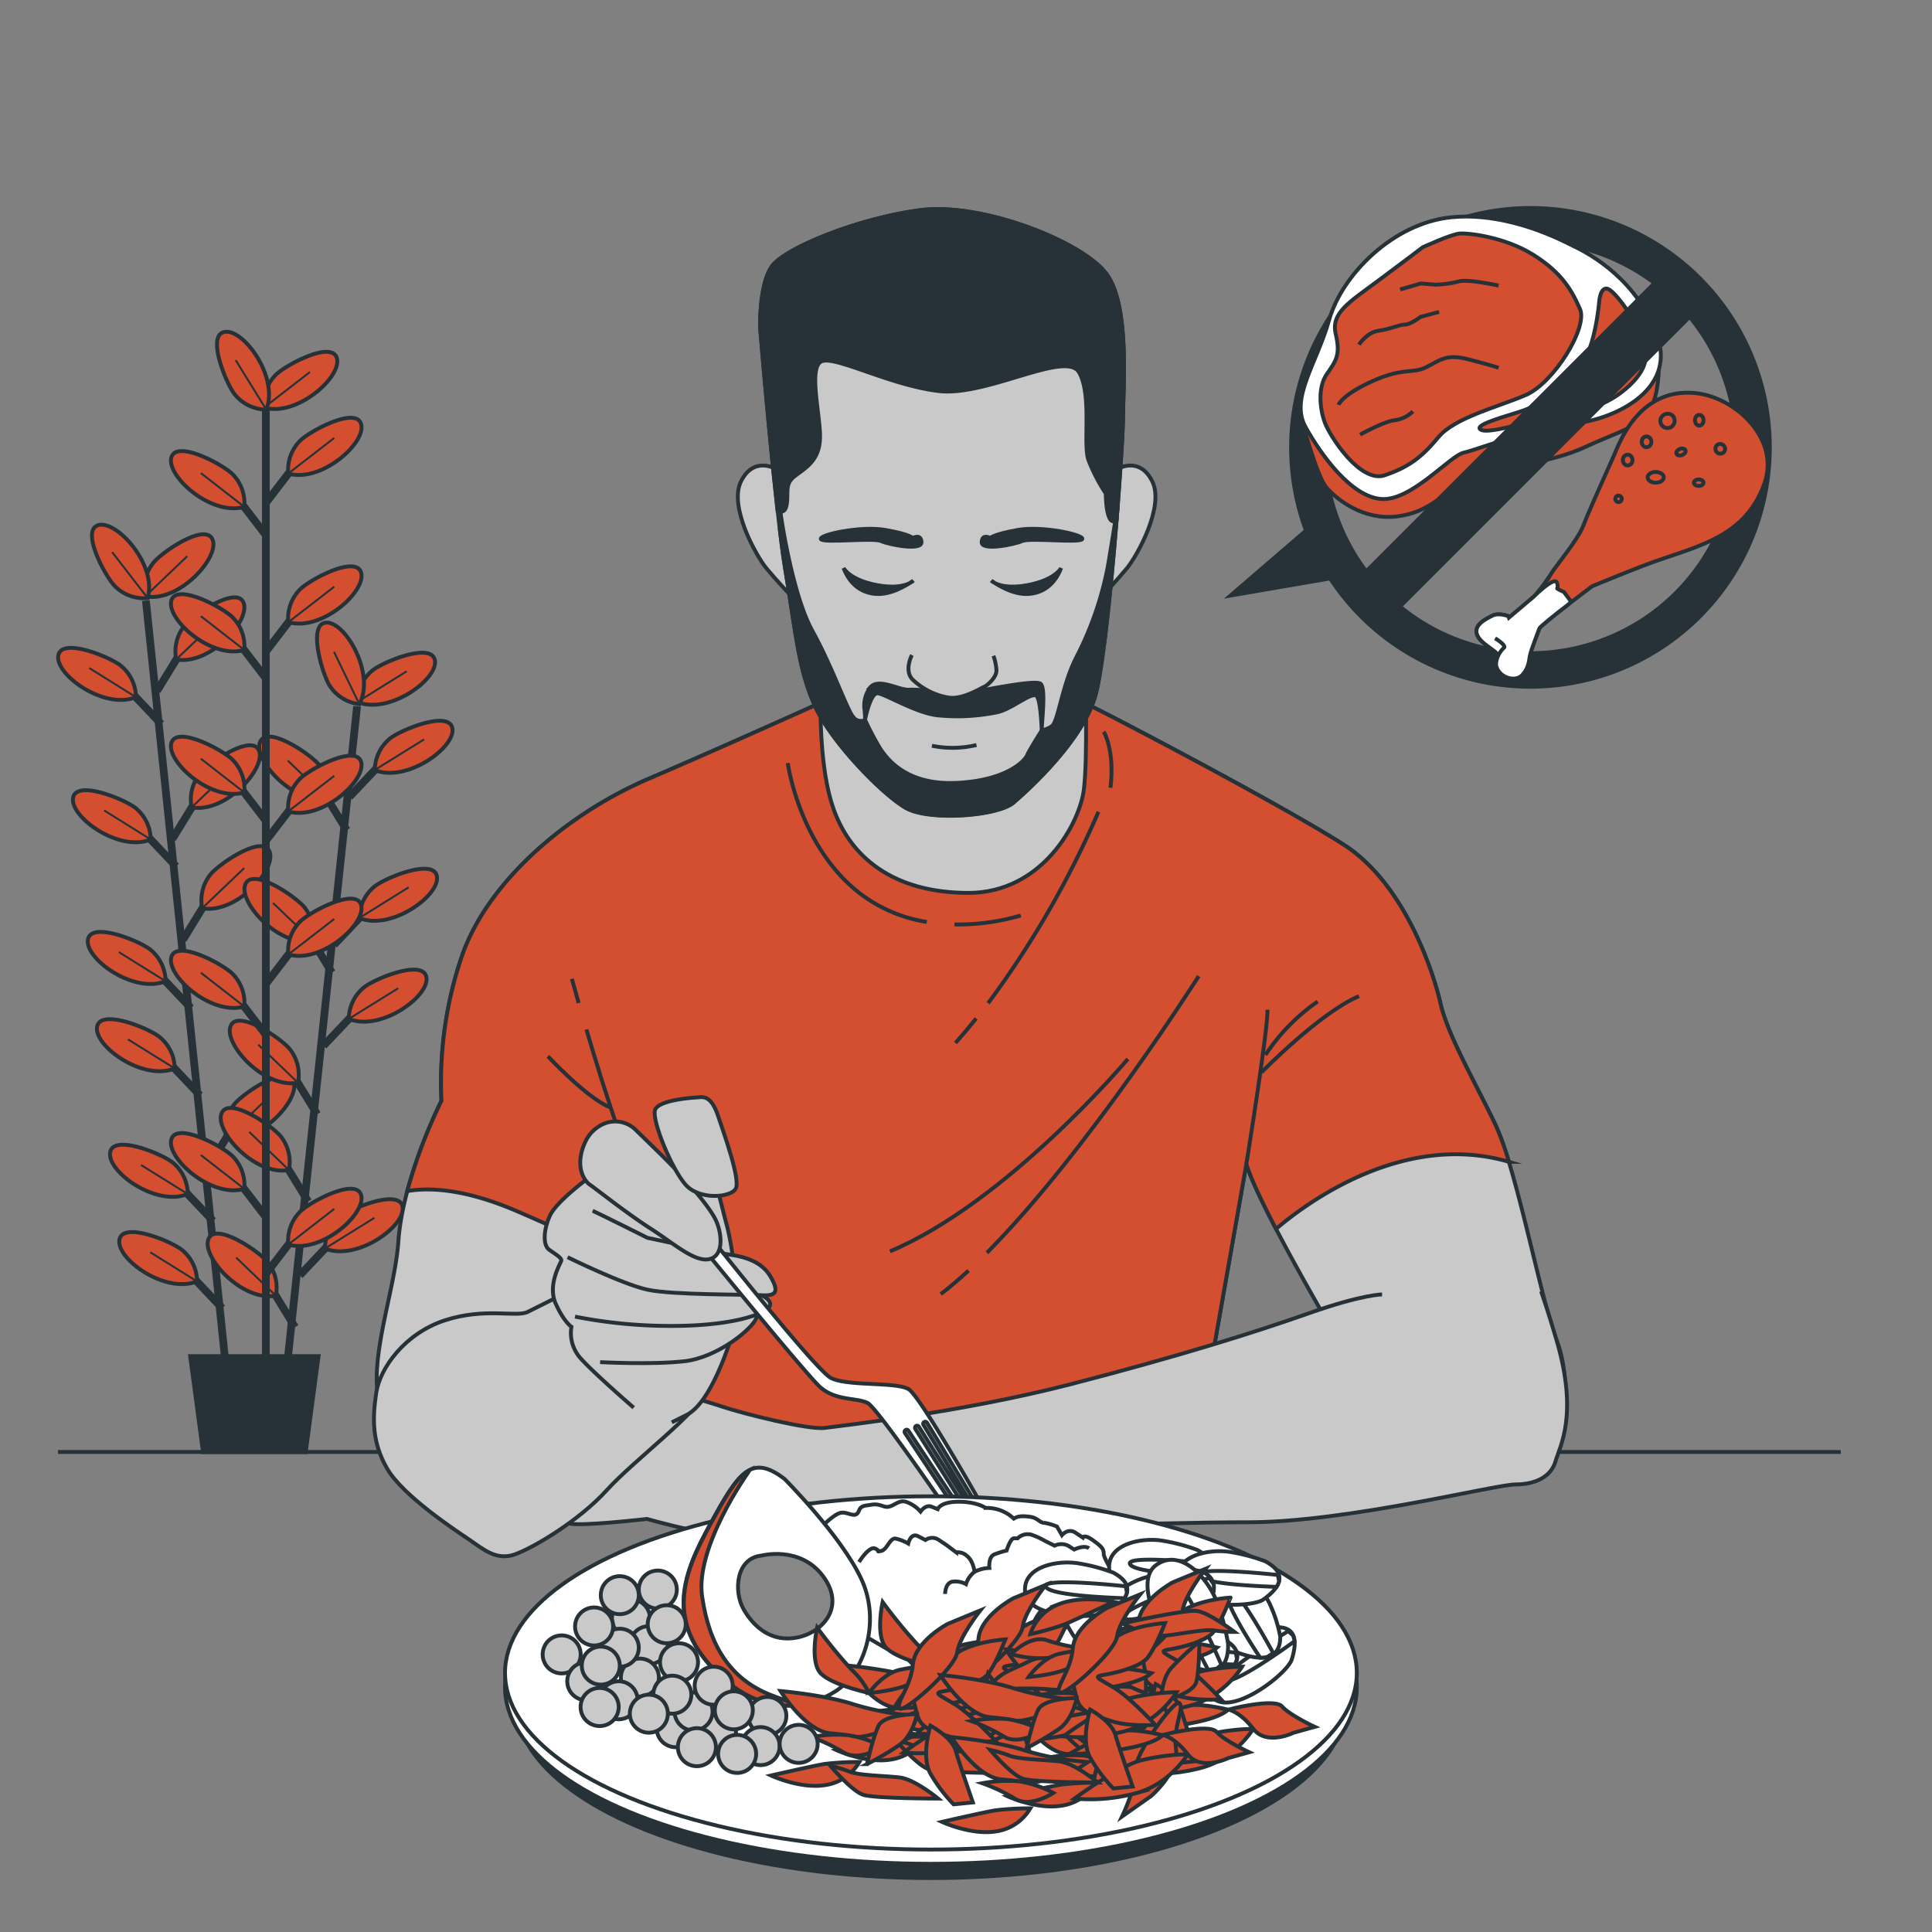 <svg xmlns="http://www.w3.org/2000/svg" viewBox="0 0 500 500"><rect x="0" y="0" width="500" height="500" fill="#808080" stroke="none"/><g id="freepik--Plant--inject-8"><line x1="37.76" y1="155.44" x2="58.48" y2="353.98" style="fill:none;stroke:#263238;stroke-miterlimit:10;stroke-width:2px"></line><line x1="55.14" y1="315.98" x2="45.75" y2="306.06" style="fill:none;stroke:#263238;stroke-miterlimit:10;stroke-width:2px"></line><path d="M48.6,309a10.63,10.63,0,0,0-3.74-8c-2.41-2.15-15.1-7.49-16.3-3C27.25,302.9,40.24,312.45,48.6,309Z" style="fill:#D44E30;stroke:#263238;stroke-miterlimit:10"></path><line x1="48.6" y1="309.03" x2="36.52" y2="301.51" style="fill:none;stroke:#263238;stroke-miterlimit:10;stroke-width:0.5px"></line><line x1="57.5" y1="338.56" x2="48.1" y2="328.64" style="fill:none;stroke:#263238;stroke-miterlimit:10;stroke-width:2px"></line><path d="M51,331.61a10.63,10.63,0,0,0-3.74-8c-2.41-2.15-15.1-7.49-16.3-3C29.61,325.48,42.59,335,51,331.61Z" style="fill:#D44E30;stroke:#263238;stroke-miterlimit:10"></path><line x1="50.96" y1="331.61" x2="38.88" y2="324.08" style="fill:none;stroke:#263238;stroke-miterlimit:10;stroke-width:0.5px"></line><line x1="49.39" y1="260.88" x2="40" y2="250.96" style="fill:none;stroke:#263238;stroke-miterlimit:10;stroke-width:2px"></line><path d="M42.85,253.93a10.62,10.62,0,0,0-3.74-8c-2.41-2.16-15.1-7.49-16.3-3C21.5,247.81,34.49,257.35,42.85,253.93Z" style="fill:#D44E30;stroke:#263238;stroke-miterlimit:10"></path><line x1="42.85" y1="253.93" x2="30.77" y2="246.41" style="fill:none;stroke:#263238;stroke-miterlimit:10;stroke-width:0.5px"></line><line x1="51.75" y1="283.46" x2="42.35" y2="273.54" style="fill:none;stroke:#263238;stroke-miterlimit:10;stroke-width:2px"></line><path d="M45.21,276.51a10.62,10.62,0,0,0-3.74-8c-2.41-2.16-15.1-7.49-16.3-3C23.86,270.38,36.84,279.93,45.21,276.51Z" style="fill:#D44E30;stroke:#263238;stroke-miterlimit:10"></path><line x1="45.21" y1="276.51" x2="33.13" y2="268.99" style="fill:none;stroke:#263238;stroke-miterlimit:10;stroke-width:0.5px"></line><line x1="45.56" y1="224.2" x2="36.17" y2="214.28" style="fill:none;stroke:#263238;stroke-miterlimit:10;stroke-width:2px"></line><path d="M39,217.26a10.65,10.65,0,0,0-3.73-8c-2.42-2.15-15.1-7.49-16.31-3C17.67,211.13,30.66,220.67,39,217.26Z" style="fill:#D44E30;stroke:#263238;stroke-miterlimit:10"></path><line x1="39.02" y1="217.26" x2="26.94" y2="209.73" style="fill:none;stroke:#263238;stroke-miterlimit:10;stroke-width:0.5px"></line><line x1="41.72" y1="187.37" x2="32.32" y2="177.44" style="fill:none;stroke:#263238;stroke-miterlimit:10;stroke-width:2px"></line><path d="M35.18,180.42a10.63,10.63,0,0,0-3.74-8c-2.41-2.15-15.1-7.49-16.3-3C13.83,174.29,26.81,183.83,35.18,180.42Z" style="fill:#D44E30;stroke:#263238;stroke-miterlimit:10"></path><line x1="35.18" y1="180.42" x2="23.1" y2="172.89" style="fill:none;stroke:#263238;stroke-miterlimit:10;stroke-width:0.5px"></line><line x1="53.56" y1="302.62" x2="60.7" y2="290.97" style="fill:none;stroke:#263238;stroke-miterlimit:10;stroke-width:2px"></line><path d="M58.53,294.47a10.62,10.62,0,0,1,2-8.56c1.91-2.61,13.23-10.45,15.33-6.33C78.15,284.07,67.42,296.09,58.53,294.47Z" style="fill:#D44E30;stroke:#263238;stroke-miterlimit:10"></path><line x1="58.53" y1="294.47" x2="69.4" y2="284.08" style="fill:none;stroke:#263238;stroke-miterlimit:10;stroke-width:0.5px"></line><line x1="47.36" y1="243.2" x2="54.5" y2="231.56" style="fill:none;stroke:#263238;stroke-miterlimit:10;stroke-width:2px"></line><path d="M52.32,235.05a10.65,10.65,0,0,1,2-8.56c1.91-2.61,13.23-10.45,15.33-6.33C72,224.65,61.21,236.67,52.32,235.05Z" style="fill:#D44E30;stroke:#263238;stroke-miterlimit:10"></path><line x1="52.32" y1="235.05" x2="63.2" y2="224.66" style="fill:none;stroke:#263238;stroke-miterlimit:10;stroke-width:0.5px"></line><line x1="44.64" y1="217.09" x2="51.78" y2="205.45" style="fill:none;stroke:#263238;stroke-miterlimit:10;stroke-width:2px"></line><path d="M49.6,208.94a10.62,10.62,0,0,1,2-8.56c1.92-2.61,13.23-10.45,15.33-6.33C69.23,198.54,58.49,210.56,49.6,208.94Z" style="fill:#D44E30;stroke:#263238;stroke-miterlimit:10"></path><line x1="49.6" y1="208.94" x2="60.48" y2="198.55" style="fill:none;stroke:#263238;stroke-miterlimit:10;stroke-width:0.5px"></line><line x1="40.64" y1="178.81" x2="47.78" y2="167.16" style="fill:none;stroke:#263238;stroke-miterlimit:10;stroke-width:2px"></line><path d="M45.6,170.66a10.67,10.67,0,0,1,2-8.57c1.91-2.6,13.23-10.44,15.33-6.32C65.23,160.26,54.49,172.28,45.6,170.66Z" style="fill:#D44E30;stroke:#263238;stroke-miterlimit:10"></path><line x1="45.6" y1="170.66" x2="56.48" y2="160.27" style="fill:none;stroke:#263238;stroke-miterlimit:10;stroke-width:0.5px"></line><path d="M37.59,154.34a10.64,10.64,0,0,1,2-8.57c1.91-2.61,13.23-10.45,15.33-6.32C57.21,143.93,46.48,156,37.59,154.34Z" style="fill:#D44E30;stroke:#263238;stroke-miterlimit:10"></path><line x1="37.59" y1="154.34" x2="48.46" y2="143.94" style="fill:none;stroke:#263238;stroke-miterlimit:10;stroke-width:0.5px"></line><path d="M38.22,154.79a10.66,10.66,0,0,1-8.31-2.91c-2.39-2.17-9-14.25-4.68-15.9C29.93,134.18,40.76,146.11,38.22,154.79Z" style="fill:#D44E30;stroke:#263238;stroke-miterlimit:10"></path><line x1="38.22" y1="154.79" x2="29.02" y2="142.88" style="fill:none;stroke:#263238;stroke-miterlimit:10;stroke-width:0.5px"></line><line x1="92.41" y1="182.78" x2="72.18" y2="373.32" style="fill:none;stroke:#263238;stroke-miterlimit:10;stroke-width:2px"></line><line x1="76.36" y1="343.46" x2="69.21" y2="331.82" style="fill:none;stroke:#263238;stroke-miterlimit:10;stroke-width:2px"></line><path d="M71.39,335.32a10.64,10.64,0,0,0-2-8.57c-1.92-2.6-13.24-10.44-15.34-6.32C51.76,324.92,62.5,336.94,71.39,335.32Z" style="fill:#D44E30;stroke:#263238;stroke-miterlimit:10"></path><line x1="71.39" y1="335.32" x2="61.12" y2="325.46" style="fill:none;stroke:#263238;stroke-miterlimit:10;stroke-width:0.5px"></line><line x1="82.08" y1="288.36" x2="74.93" y2="276.72" style="fill:none;stroke:#263238;stroke-miterlimit:10;stroke-width:2px"></line><path d="M77.11,280.21a10.6,10.6,0,0,0-2-8.56c-1.91-2.61-13.23-10.44-15.33-6.32C57.48,269.82,68.22,281.84,77.11,280.21Z" style="fill:#D44E30;stroke:#263238;stroke-miterlimit:10"></path><line x1="77.11" y1="280.21" x2="66.84" y2="270.36" style="fill:none;stroke:#263238;stroke-miterlimit:10;stroke-width:0.5px"></line><line x1="79.74" y1="310.94" x2="72.59" y2="299.3" style="fill:none;stroke:#263238;stroke-miterlimit:10;stroke-width:2px"></line><path d="M74.77,302.8a10.67,10.67,0,0,0-2-8.57c-1.92-2.6-13.23-10.44-15.33-6.32C55.14,292.4,65.88,304.42,74.77,302.8Z" style="fill:#D44E30;stroke:#263238;stroke-miterlimit:10"></path><line x1="74.77" y1="302.8" x2="64.5" y2="292.94" style="fill:none;stroke:#263238;stroke-miterlimit:10;stroke-width:0.5px"></line><line x1="85.89" y1="251.68" x2="78.74" y2="240.04" style="fill:none;stroke:#263238;stroke-miterlimit:10;stroke-width:2px"></line><path d="M80.92,243.53a10.65,10.65,0,0,0-2-8.56c-1.92-2.61-13.23-10.44-15.33-6.32C61.28,233.14,72,245.15,80.92,243.53Z" style="fill:#D44E30;stroke:#263238;stroke-miterlimit:10"></path><line x1="80.92" y1="243.53" x2="70.65" y2="233.68" style="fill:none;stroke:#263238;stroke-miterlimit:10;stroke-width:0.5px"></line><line x1="89.71" y1="214.84" x2="82.56" y2="203.2" style="fill:none;stroke:#263238;stroke-miterlimit:10;stroke-width:2px"></line><path d="M84.74,206.69a10.6,10.6,0,0,0-2-8.56c-1.91-2.61-13.23-10.44-15.33-6.32C65.11,196.3,75.85,208.31,84.74,206.69Z" style="fill:#D44E30;stroke:#263238;stroke-miterlimit:10"></path><line x1="84.74" y1="206.69" x2="74.47" y2="196.84" style="fill:none;stroke:#263238;stroke-miterlimit:10;stroke-width:0.5px"></line><line x1="77.57" y1="330.06" x2="86.95" y2="320.14" style="fill:none;stroke:#263238;stroke-miterlimit:10;stroke-width:2px"></line><path d="M84.1,323.11a10.63,10.63,0,0,1,3.74-8c2.41-2.15,15.09-7.5,16.3-3C105.45,317,92.47,326.52,84.1,323.11Z" style="fill:#D44E30;stroke:#263238;stroke-miterlimit:10"></path><line x1="84.1" y1="323.11" x2="96.89" y2="315.18" style="fill:none;stroke:#263238;stroke-miterlimit:10;stroke-width:0.5px"></line><line x1="83.73" y1="270.64" x2="93.12" y2="260.72" style="fill:none;stroke:#263238;stroke-miterlimit:10;stroke-width:2px"></line><path d="M90.27,263.69a10.65,10.65,0,0,1,3.73-8c2.41-2.16,15.1-7.5,16.3-3C111.62,257.55,98.63,267.1,90.27,263.69Z" style="fill:#D44E30;stroke:#263238;stroke-miterlimit:10"></path><line x1="90.27" y1="263.69" x2="103.05" y2="255.76" style="fill:none;stroke:#263238;stroke-miterlimit:10;stroke-width:0.5px"></line><line x1="86.44" y1="244.53" x2="95.83" y2="234.6" style="fill:none;stroke:#263238;stroke-miterlimit:10;stroke-width:2px"></line><path d="M93,237.58a10.65,10.65,0,0,1,3.73-8c2.41-2.16,15.1-7.5,16.3-3C114.33,231.43,101.34,241,93,237.58Z" style="fill:#D44E30;stroke:#263238;stroke-miterlimit:10"></path><line x1="92.98" y1="237.58" x2="105.76" y2="229.64" style="fill:none;stroke:#263238;stroke-miterlimit:10;stroke-width:0.5px"></line><line x1="90.42" y1="206.25" x2="99.8" y2="196.32" style="fill:none;stroke:#263238;stroke-miterlimit:10;stroke-width:2px"></line><path d="M97,199.29a10.66,10.66,0,0,1,3.73-8c2.41-2.15,15.1-7.5,16.31-3C118.3,193.15,105.32,202.7,97,199.29Z" style="fill:#D44E30;stroke:#263238;stroke-miterlimit:10"></path><line x1="96.95" y1="199.29" x2="109.74" y2="191.36" style="fill:none;stroke:#263238;stroke-miterlimit:10;stroke-width:0.5px"></line><path d="M92.47,181.67a10.6,10.6,0,0,1,3.73-8c2.41-2.16,15.09-7.5,16.3-3C113.81,175.52,100.83,185.08,92.47,181.67Z" style="fill:#D44E30;stroke:#263238;stroke-miterlimit:10"></path><line x1="92.47" y1="181.67" x2="105.25" y2="173.73" style="fill:none;stroke:#263238;stroke-miterlimit:10;stroke-width:0.5px"></line><path d="M93,182.23a10.63,10.63,0,0,1-7.53-4.54c-1.89-2.63-5.88-15.8-1.31-16.53C89.12,160.36,97.26,174.27,93,182.23Z" style="fill:#D44E30;stroke:#263238;stroke-miterlimit:10"></path><line x1="92.99" y1="182.23" x2="86.44" y2="168.69" style="fill:none;stroke:#263238;stroke-miterlimit:10;stroke-width:0.5px"></line><line x1="68.8" y1="101.93" x2="68.8" y2="353.01" style="fill:none;stroke:#263238;stroke-miterlimit:10;stroke-width:2px"></line><line x1="69" y1="315.26" x2="60.69" y2="304.42" style="fill:none;stroke:#263238;stroke-miterlimit:10;stroke-width:2px"></line><path d="M63.22,307.67a10.64,10.64,0,0,0-2.89-8.31c-2.18-2.4-14.25-9-15.91-4.7C42.62,299.36,54.54,310.2,63.22,307.67Z" style="fill:#D44E30;stroke:#263238;stroke-miterlimit:10"></path><line x1="63.22" y1="307.67" x2="51.98" y2="298.93" style="fill:none;stroke:#263238;stroke-miterlimit:10;stroke-width:0.5px"></line><line x1="69" y1="268.07" x2="60.69" y2="257.23" style="fill:none;stroke:#263238;stroke-miterlimit:10;stroke-width:2px"></line><path d="M63.22,260.48a10.65,10.65,0,0,0-2.89-8.31c-2.18-2.39-14.25-9-15.91-4.7C42.62,252.17,54.54,263,63.22,260.48Z" style="fill:#D44E30;stroke:#263238;stroke-miterlimit:10"></path><line x1="63.22" y1="260.48" x2="51.98" y2="251.74" style="fill:none;stroke:#263238;stroke-miterlimit:10;stroke-width:0.5px"></line><line x1="69" y1="212.68" x2="60.69" y2="201.83" style="fill:none;stroke:#263238;stroke-miterlimit:10;stroke-width:2px"></line><path d="M63.22,205.09a10.67,10.67,0,0,0-2.89-8.32c-2.18-2.39-14.25-9-15.91-4.69C42.62,196.77,54.54,207.62,63.22,205.09Z" style="fill:#D44E30;stroke:#263238;stroke-miterlimit:10"></path><line x1="63.22" y1="205.09" x2="51.98" y2="196.35" style="fill:none;stroke:#263238;stroke-miterlimit:10;stroke-width:0.5px"></line><line x1="69" y1="175.8" x2="60.69" y2="164.96" style="fill:none;stroke:#263238;stroke-miterlimit:10;stroke-width:2px"></line><path d="M63.22,168.21a10.64,10.64,0,0,0-2.89-8.31c-2.18-2.4-14.25-9-15.91-4.7C42.62,159.9,54.54,170.74,63.22,168.21Z" style="fill:#D44E30;stroke:#263238;stroke-miterlimit:10"></path><line x1="63.22" y1="168.21" x2="51.98" y2="159.47" style="fill:none;stroke:#263238;stroke-miterlimit:10;stroke-width:0.5px"></line><line x1="69" y1="138.76" x2="60.69" y2="127.92" style="fill:none;stroke:#263238;stroke-miterlimit:10;stroke-width:2px"></line><path d="M63.22,131.17a10.64,10.64,0,0,0-2.89-8.31c-2.18-2.39-14.25-9-15.91-4.7C42.62,122.86,54.54,133.7,63.22,131.17Z" style="fill:#D44E30;stroke:#263238;stroke-miterlimit:10"></path><line x1="63.22" y1="131.17" x2="51.98" y2="122.43" style="fill:none;stroke:#263238;stroke-miterlimit:10;stroke-width:0.5px"></line><line x1="68.82" y1="329.67" x2="77.13" y2="318.82" style="fill:none;stroke:#263238;stroke-miterlimit:10;stroke-width:2px"></line><path d="M74.6,322.08a10.67,10.67,0,0,1,2.89-8.32c2.17-2.39,14.24-9,15.9-4.69C95.2,313.76,83.27,324.61,74.6,322.08Z" style="fill:#D44E30;stroke:#263238;stroke-miterlimit:10"></path><line x1="74.6" y1="322.08" x2="86.5" y2="312.86" style="fill:none;stroke:#263238;stroke-miterlimit:10;stroke-width:0.5px"></line><line x1="68.82" y1="254.62" x2="77.13" y2="243.78" style="fill:none;stroke:#263238;stroke-miterlimit:10;stroke-width:2px"></line><path d="M74.6,247a10.65,10.65,0,0,1,2.89-8.31c2.17-2.39,14.24-9,15.9-4.7C95.2,238.72,83.27,249.56,74.6,247Z" style="fill:#D44E30;stroke:#263238;stroke-miterlimit:10"></path><line x1="74.6" y1="247.03" x2="86.5" y2="237.82" style="fill:none;stroke:#263238;stroke-miterlimit:10;stroke-width:0.5px"></line><line x1="68.82" y1="217.58" x2="77.13" y2="206.74" style="fill:none;stroke:#263238;stroke-miterlimit:10;stroke-width:2px"></line><path d="M74.6,210a10.65,10.65,0,0,1,2.89-8.31c2.17-2.39,14.24-9,15.9-4.7C95.2,201.68,83.27,212.52,74.6,210Z" style="fill:#D44E30;stroke:#263238;stroke-miterlimit:10"></path><line x1="74.6" y1="209.99" x2="86.5" y2="200.78" style="fill:none;stroke:#263238;stroke-miterlimit:10;stroke-width:0.5px"></line><line x1="68.82" y1="168.63" x2="77.13" y2="157.79" style="fill:none;stroke:#263238;stroke-miterlimit:10;stroke-width:2px"></line><path d="M74.6,161a10.64,10.64,0,0,1,2.89-8.31c2.17-2.4,14.24-9,15.9-4.7C95.2,152.73,83.27,163.57,74.6,161Z" style="fill:#D44E30;stroke:#263238;stroke-miterlimit:10"></path><line x1="74.6" y1="161.04" x2="86.5" y2="151.83" style="fill:none;stroke:#263238;stroke-miterlimit:10;stroke-width:0.5px"></line><line x1="68.82" y1="130.14" x2="77.13" y2="119.3" style="fill:none;stroke:#263238;stroke-miterlimit:10;stroke-width:2px"></line><path d="M74.6,122.55a10.64,10.64,0,0,1,2.89-8.31c2.17-2.39,14.24-9,15.9-4.7C95.2,114.24,83.27,125.08,74.6,122.55Z" style="fill:#D44E30;stroke:#263238;stroke-miterlimit:10"></path><line x1="74.6" y1="122.55" x2="86.5" y2="113.34" style="fill:none;stroke:#263238;stroke-miterlimit:10;stroke-width:0.5px"></line><path d="M68.32,105.48a10.6,10.6,0,0,1,2.89-8.31c2.17-2.39,14.24-9,15.9-4.7C88.92,97.17,77,108,68.32,105.48Z" style="fill:#D44E30;stroke:#263238;stroke-miterlimit:10"></path><line x1="68.32" y1="105.48" x2="80.22" y2="96.27" style="fill:none;stroke:#263238;stroke-miterlimit:10;stroke-width:0.5px"></line><path d="M68.9,106a10.62,10.62,0,0,1-8-3.75c-2.15-2.41-7.47-15.1-3-16.3C62.79,84.63,72.32,97.63,68.9,106Z" style="fill:#D44E30;stroke:#263238;stroke-miterlimit:10"></path><line x1="68.9" y1="105.99" x2="60.99" y2="93.19" style="fill:none;stroke:#263238;stroke-miterlimit:10;stroke-width:0.5px"></line><polygon points="79.13 375.8 52.54 375.8 49.21 350.97 82.45 350.97 79.13 375.8" style="fill:#263238;stroke:#263238;stroke-miterlimit:10"></polygon></g><g id="freepik--Table--inject-8"><line x1="15.01" y1="375.77" x2="476.4" y2="375.77" style="fill:none;stroke:#263238;stroke-miterlimit:10"></line></g><g id="freepik--speech-bubble--inject-8"><path d="M396.09,53.33a62.46,62.46,0,0,0-58.69,83.83l-20.65,17.77L344,150.25a62.45,62.45,0,1,0,52.06-96.92Zm0,115.21a52.76,52.76,0,1,1,52.76-52.76A52.82,52.82,0,0,1,396.09,168.54Z" style="fill:#263238"></path><path d="M336.46,107.15s4.18,16,6.85,19.06,9.51,8.51,18.24,7.44,11.36-6.05,19.36-9.53,20.35-4.25,29.19-8.37S423.86,110.82,427,106s2.23-16.59,2.23-16.59Z" style="fill:#D44E30;stroke:#263238;stroke-miterlimit:10"></path><path d="M407,63.58c-1.8-.84-16.26-8.85-31.39-7.35s-28.35,15-31.6,26.48-10.26,20.43-6.13,27.82,11.83,18,19.59,18.61,17.77-11.23,21.36-12,18.94-6.85,28.49-7.59S434,101.34,428.9,87,412.12,66,407,63.58Z" style="fill:#fff;stroke:#263238;stroke-miterlimit:10"></path><path d="M368.18,64s-4.2,3.22-11.65,8.75S344.41,81,345.68,86.42s.14,6.87-2.29,10.38-1.81,9-.54,12.52S352,125.15,358.36,123s9.68-4.77,13.89-9.85,15.36-7.79,22.61-10.91S411,84.76,408.91,80s-4.58-9.31-12-14S380,60.26,377.76,60.44,368.18,64,368.18,64Z" style="fill:#D44E30;stroke:#263238;stroke-miterlimit:10"></path><path d="M413.84,78.28s-1,13-5.86,18.16,1.25,8.17,4.22,8.56,14.8-7.06,13.63-13.66-5.95-13.49-8.81-16S413.84,78.28,413.84,78.28Z" style="fill:#D44E30;stroke:#263238;stroke-miterlimit:10"></path><path d="M401.27,101.59a17.41,17.41,0,0,1-7.17,4.69c-4.56,1.55-13.39,3.82-10.7,5s18-3.79,20.63-5.07S402.85,101.51,401.27,101.59Z" style="fill:#D44E30;stroke:#263238;stroke-miterlimit:10"></path><path d="M346.41,104.77s.88-2.6,8.86-6.17,10.28-1.82,13.76-3.53,5.09-3.59,10.86-2.11,7.95,2.22,7.95,2.22" style="fill:none;stroke:#263238;stroke-miterlimit:10"></path><path d="M351.71,89.18s2-3.17,5.08-3.59S362.15,84,363.6,84s4.06-2,4.06-2l4.78-1.28" style="fill:none;stroke:#263238;stroke-miterlimit:10"></path><path d="M387.82,73.91s-8.09-1.78-10.27-1.07a28.4,28.4,0,0,1-6.08.83l-3.76-.31-5.36,1.56" style="fill:none;stroke:#263238;stroke-miterlimit:10"></path><path d="M352,112.47s6.53-3.58,9-3.71a8.48,8.48,0,0,0,4.65-2.28" style="fill:none;stroke:#263238;stroke-miterlimit:10"></path><path d="M456.25,114.47c-2.88-6.83-10.38-12-17.49-12.74-14.23-1.42-19.45,12.34-20.87,15.66s-6.64,14.71-8.07,18.51-7.12,10.44-8.54,12.81A54,54,0,0,1,397,154.4l-6.17,5.22s-2.77-1.2-4.59-.29-4.87,2.43-4,4.87,5.17,4.25,5.17,5.17-.91,2.73.61,4.56,4.57,2.41,6.09.59,1.52-3.33,1.82-4.85,2.13-6.08,2.44-7,13.68-10.95,13.68-10.95,11-4.56,16.13-6.38c11.91-4.21,23.56-6.66,28.39-20.08A14.52,14.52,0,0,0,456.25,114.47Z" style="fill:#D44E30;stroke:#263238;stroke-miterlimit:10"></path><path d="M386.25,159.33c-1.83.91-4.87,2.43-4,4.87s5.17,4.25,5.17,5.17-.91,2.73.61,4.56,4.57,2.41,6.09.59,1.52-3.33,1.82-4.85,2.13-6.08,2.44-7c.16-.48,4-3.56,7.62-6.33l.59-.66-1.83-2.44-1.21-.6c-1.22-.61,0,0-.61-1.83s-6,3.59-6,3.59l-6.17,5.22S388.07,158.42,386.25,159.33Z" style="fill:#fff;stroke:#263238;stroke-miterlimit:10"></path><path d="M386.93,165.19s2.73,1.64,2.37,2.37a6.92,6.92,0,0,0-2.19,4.38" style="fill:none;stroke:#263238;stroke-miterlimit:10"></path><path d="M433.36,108.62a1.84,1.84,0,1,1-1.81-1.53A1.69,1.69,0,0,1,433.36,108.62Z" style="fill:none;stroke:#263238;stroke-miterlimit:10"></path><ellipse cx="439.77" cy="108.76" rx="1.11" ry="1.39" style="fill:none;stroke:#263238;stroke-miterlimit:10"></ellipse><path d="M435.34,117.76c-.64.25-1.3.11-1.47-.32s.22-1,.86-1.24,1.3-.11,1.47.32S436,117.5,435.34,117.76Z" style="fill:none;stroke:#263238;stroke-miterlimit:10"></path><ellipse cx="421.24" cy="119.07" rx="1.25" ry="1.39" style="fill:none;stroke:#263238;stroke-miterlimit:10"></ellipse><ellipse cx="428.49" cy="123.53" rx="2.09" ry="1.39" style="fill:none;stroke:#263238;stroke-miterlimit:10"></ellipse><path d="M446.46,116.29a1.26,1.26,0,1,1-1.25-1.4A1.33,1.33,0,0,1,446.46,116.29Z" style="fill:none;stroke:#263238;stroke-miterlimit:10"></path><ellipse cx="426.12" cy="114.34" rx="1.25" ry="1.39" style="fill:none;stroke:#263238;stroke-miterlimit:10"></ellipse><ellipse cx="439.63" cy="124.92" rx="1.25" ry="0.84" style="fill:none;stroke:#263238;stroke-miterlimit:10"></ellipse><path d="M419.71,129.1a.84.84,0,1,1-.83-.83A.83.83,0,0,1,419.71,129.1Z" style="fill:none;stroke:#263238;stroke-miterlimit:10"></path><rect x="338.17" y="107.5" width="115.85" height="13.61" transform="translate(35.17 313.54) rotate(-45)" style="fill:#263238"></rect></g><g id="freepik--Character--inject-8"><path d="M402.9,347c-4.09-10.41-10.41-44.63-16-56.17s-12.28-23.06-14.14-31.24-9.3-30.87-24.92-40.92-61-33.85-66.58-36.45S216.54,180,216.54,180s-27.89,12.64-48.72,21.57S126.15,228,119.46,247.69a101.43,101.43,0,0,0-5.21,37.19s-10,19.72-11.16,36.46-12.65,42,1.12,49.84,299.81,0,299.81,0S407,357.42,402.9,347Zm-91.5,17.49,11.16-63.24c3,10,20.83,40.55,20.83,40.55l1.86,19Z" style="fill:#c9c9c9;stroke:#263238;stroke-miterlimit:10"></path><path d="M309.89,373.3l1.51-8.81,11.16-63.24c1.09,3.68,4.19,10.12,7.67,16.8,8.21-7,33.17-25.3,60.27-17.37a73,73,0,0,0-3.59-9.85c-5.58-11.53-12.28-23.06-14.14-31.24s-9.3-30.87-24.92-40.92-61-33.85-66.58-36.45S216.54,180,216.54,180s-27.89,12.64-48.72,21.57S126.15,228,119.46,247.69a101.43,101.43,0,0,0-5.21,37.19,134.12,134.12,0,0,0-8.86,23.37c6.26-1.05,15.48-.38,28.58,5.28,30.13,13,31.24,16,31.24,16l1.68,45.06C208.36,374.89,263.32,374.16,309.89,373.3Z" style="fill:#D44E30;stroke:#263238;stroke-miterlimit:10"></path><path d="M151.76,266.43c4.6,15.64,12.49,40.67,18.05,48.78" style="fill:none;stroke:#263238;stroke-miterlimit:10"></path><path d="M148,253.31s.65,2.39,1.75,6.26" style="fill:none;stroke:#263238;stroke-miterlimit:10"></path><path d="M141.8,273.37s10,10.72,15.91,13.14" style="fill:none;stroke:#263238;stroke-miterlimit:10"></path><path d="M322.56,301.25s5.48-33.9,5.48-39.94" style="fill:none;stroke:#263238;stroke-miterlimit:10"></path><path d="M252.63,263.58c-1.72,2.15-3.51,4.26-5.35,6.33" style="fill:none;stroke:#263238;stroke-miterlimit:10"></path><path d="M284.28,210.08a247.6,247.6,0,0,1-28.55,49.54" style="fill:none;stroke:#263238;stroke-miterlimit:10"></path><path d="M247,239.25a58.17,58.17,0,0,0,17.18-2.32" style="fill:none;stroke:#263238;stroke-miterlimit:10"></path><path d="M203.88,197.5s2.9,21.46,18.56,33.63a38.25,38.25,0,0,0,17.41,7.47" style="fill:none;stroke:#263238;stroke-miterlimit:10"></path><path d="M285.65,189.38s2.9,4.64,1.74,14.5" style="fill:none;stroke:#263238;stroke-miterlimit:10"></path><path d="M250.65,328.82c-2.44,2.26-4.84,4.31-7.18,6.1" style="fill:none;stroke:#263238;stroke-miterlimit:10"></path><path d="M310.22,252.62s-28.7,45.28-54.8,71.59" style="fill:none;stroke:#263238;stroke-miterlimit:10"></path><path d="M291.89,274.06s-31.13,37-61.56,49.79" style="fill:none;stroke:#263238;stroke-miterlimit:10"></path><path d="M326.47,277.52S341.69,262,351.71,257.8" style="fill:none;stroke:#263238;stroke-miterlimit:10"></path><path d="M341,259.19A51.25,51.25,0,0,0,327.51,273" style="fill:none;stroke:#263238;stroke-miterlimit:10"></path><path d="M357.68,335s-5.18,0-19,4.89-34,11.23-61.88,18.42-59,10.65-63.31,11.23-21.3-3.74-26.48-5.47-13-4-14.39-2.59-21.3,20.72-24.17,25-3.75,6.9-1.16,7.77,20.15-1.15,20.15-1.15,19.86,5.75,34.54,6.33,30.21-3.17,30.21-3.17,65.62-2.3,90.95-2.3,63.89-9.79,69.07-9.79,9.21-2,10.36-6,5.93-11.89.32-31.15c-2.13-7.34-4.06-12.85-4.06-12.85" style="fill:#c9c9c9;stroke:#263238;stroke-miterlimit:10"></path><path d="M212.66,172.62s-1.68,21.84,2.69,35.62,16.12,22.84,35.27,22.84,28.89-18.14,29.9-26.88.34-27.88.34-27.88Z" style="fill:#c9c9c9;stroke:#263238;stroke-miterlimit:10"></path><path d="M200.63,121.29s-5.58-3.27-8.85,3.27,4,19.41,6.54,22.48,6,6.73,6,6.73Z" style="fill:#c9c9c9;stroke:#263238;stroke-miterlimit:10"></path><path d="M289.36,121.29s5.57-3.27,8.84,3.27-4,19.41-6.54,22.48-6,6.73-6,6.73Z" style="fill:#c9c9c9;stroke:#263238;stroke-miterlimit:10"></path><path d="M196.73,84.81s3.87,46.81,6.56,62.91,3.28,25,7.45,34.58,17.89,23.55,23.85,26.83,23.56,2.09,27.73-1.49,17.89-16.1,21.17-27.72,7.15-64.1,7.15-71.86,1.79-28.62-4.17-37-32.2-18.78-48.3-16.69S203,64.24,199.71,69,196.73,84.81,196.73,84.81Z" style="fill:#c9c9c9;stroke:#263238;stroke-miterlimit:10"></path><path d="M238.17,54.4C222.07,56.49,203,64.24,199.71,69s-3,15.8-3,15.8,2.27,27.42,4.54,47.5c.89.31,2,.26,2.32-1.59.59-3.28-.6-5.36,2.08-7.45s6.26-3.88,6.56-9.54-3.28-19.08.6-20.27,17.59,6.26,30.11,7.75S276,90.47,279.31,96.44s.9,18.48,2.39,22.66a47.26,47.26,0,0,0,4.47,8.64s0,7.45,2.09,7.16c.23,0,.47-.09.7-.15,1-12.52,1.68-23.47,1.68-26.69,0-7.75,1.79-28.62-4.17-37S254.27,52.31,238.17,54.4Z" style="fill:#263238;stroke:#263238;stroke-miterlimit:10"></path><path d="M245.1,179.37s-7.07-1.06-9.76-.87-7.89-3.18-10.12-.62a8,8,0,0,0-1.53,5.48,22.4,22.4,0,0,1,.19,2.89s1.34-7,3.26-6.83,9.62,4.91,15.19,5.67a51.12,51.12,0,0,0,15.76-.76c3.65-.77,8.75-5.23,10.1-4.27s1.43,11.38,1.43,8.88,1.07-10.61-.28-11.95-17.43,2.27-19,2.27S245.1,179.37,245.1,179.37Z" style="fill:#263238;stroke:#263238;stroke-miterlimit:10"></path><path d="M241.18,193a26.68,26.68,0,0,0,11.53-.19" style="fill:none;stroke:#263238;stroke-miterlimit:10"></path><path d="M289.23,131.28h0c-.19.77-1.34,8.46-2.5,15.19a86.93,86.93,0,0,1-8.07,23.44c-3.84,7.31-4.8,17.11-6.53,18.07a6.15,6.15,0,0,1-2.5,1s-3.27,5.19-3.84,6.53-5.19,6.54-18.45,7.11-18.07-6.72-19.61-9a76.33,76.33,0,0,1-3.84-7.3,2.4,2.4,0,0,1-3.08-.77c-1.53-1.73-5.38-12.88-10.57-22.29s-8.07-29.41-8.07-29.41l-.36,3.08c.51,4.28,1,8,1.49,10.86,2.68,16.1,3.28,25,7.45,34.58s17.89,23.55,23.85,26.83,23.56,2.09,27.73-1.49,17.89-16.1,21.17-27.72C285.53,172.67,287.81,149.55,289.23,131.28Z" style="fill:#263238;stroke:#263238;stroke-miterlimit:10"></path><path d="M236,169.53s-2.12,4,.19,6.34a17.65,17.65,0,0,0,9,4.61c3.65.77,8.46-2.3,9.42-2.69s3.27-2.5,3.27-4.23a13.52,13.52,0,0,0-.77-3.84" style="fill:#c9c9c9;stroke:#263238;stroke-miterlimit:10"></path><path d="M218.31,147s1.53,3.08,8.64,4.42,9.42-1.15,9.42-1.15-4.61,3.46-9,3.46S219.84,151.08,218.31,147Z" style="fill:#263238;stroke:#263238;stroke-miterlimit:10"></path><path d="M274.62,147s-1.54,3.08-8.65,4.42-9.42-1.15-9.42-1.15,4.61,3.46,9,3.46S273.08,151.08,274.62,147Z" style="fill:#263238;stroke:#263238;stroke-miterlimit:10"></path><path d="M236.2,139.24s-.49-.91-7-2.08-17.45,1.3-16.75,2.37,13.5-.43,15.54.49,10.57,2.62,10.49.3S236.2,139.24,236.2,139.24Z" style="fill:#263238;stroke:#263238;stroke-miterlimit:10"></path><path d="M256.33,139.24s.5-.91,7-2.08,17.46,1.3,16.75,2.37-13.49-.43-15.54.49-10.56,2.62-10.48.3S256.33,139.24,256.33,139.24Z" style="fill:#263238;stroke:#263238;stroke-miterlimit:10"></path><path d="M147.61,334l-11.06,5.53c-2.88,1.44-11.06-1.2-21.39,2.16S98.33,354,97.37,360.46s-1.21,12.74,2.88,19.71S117.8,396,121.41,398.44s7,5.53,11.78,3.85,16.59-8.66,23.8-16.59,23.56-19.95,26-26-8.41-20.92-15.38-26S153.38,331.37,147.61,334Z" style="fill:#c9c9c9;stroke:#263238;stroke-miterlimit:10"></path><path d="M164,364.3s-10.82-9.37-13.94-13a9.74,9.74,0,0,1-2.17-7.93s-1.92-1.2-4.08-6,1.2-10.34,1.44-11.06-1.44-1.68-3.13-2.89-1.44-5.29.24-8.89,9.86-9.62,9.86-9.62,15.87.48,20.92-1,9.37-3.13,10.81-.72,2.65,8.41,4.09,13.7,4.09,20.92.72,30.78-7.21,16.58-11.06,18.51l-3.84,1.92" style="fill:#c9c9c9;stroke:#263238;stroke-miterlimit:10"></path><path d="M155.31,352.52s13.46.72,21.87-.24,17.31-8.17,18.51-11.06-2.64-2.4-2.64-2.4-19.23,2.4-21.16,2.4-18.27-1.68-18.27-1.68" style="fill:#c9c9c9;stroke:#263238;stroke-miterlimit:10"></path><path d="M148.81,340.74a127.49,127.49,0,0,0,25,2.41c14.18,0,21.15-2.41,23.56-3.61s2.88-2.64-.24-4.33-24-4.32-27.17-4.56-17.55-5-17.55-5" style="fill:#c9c9c9;stroke:#263238;stroke-miterlimit:10"></path><path d="M146.89,325.36s14.18,7,20.68,8.41,25.72,1.2,29.57,1.44,4.56-1,2.16-5-7.21-5.05-10.58-5.53-21.15-4.33-21.15-4.33-13.47-6.73-14.19-7" style="fill:#c9c9c9;stroke:#263238;stroke-miterlimit:10"></path><path d="M234.19,370.85a.55.55,0,0,1,.15-.75.53.53,0,0,1,.75.15l19.52,29.35.77-.48-18.48-29.3a.54.54,0,1,1,.91-.58l18.49,29.32.55-.34L239,368.76a.53.53,0,0,1,.18-.74.54.54,0,0,1,.74.19l17.85,29.45.67-.42s-19.95-35.82-23.32-37.74-15.44-.68-20-2.84-41.77-49.82-41.77-49.82l-2.65,2.41S208.2,355.41,212.28,359s9.38,2.65,12.26,4.09,27.65,38,27.65,38l1.5-.93Z" style="fill:#fff;stroke:#263238;stroke-miterlimit:10"></path><path d="M164.54,292.43a7.55,7.55,0,0,0-8.2-1.62,9.38,9.38,0,0,0-4.88,4.74c-2.89,6.25-.24,10.09,1.2,11.05s9.62,7.46,15.63,11.3,11.54,8.9,15.38,7.94,3.13-7,1.45-10.34-7.46-10.34-15.39-18Z" style="fill:#c9c9c9;stroke:#263238;stroke-miterlimit:10"></path><path d="M180.55,284s-10.34.48-11.06,3.36,4.33,15.15,7.93,19.23,11.78,3.37,13,1-2.89-13.71-4.57-18.76S182.23,283.77,180.55,284Z" style="fill:#c9c9c9;stroke:#263238;stroke-miterlimit:10"></path></g><g id="freepik--Food--inject-8"><ellipse cx="240.92" cy="440.33" rx="107.57" ry="45.71" style="fill:#263238;stroke:#263238;stroke-miterlimit:10"></ellipse><ellipse cx="240.92" cy="436.64" rx="110.22" ry="45.71" style="fill:#fff;stroke:#263238;stroke-miterlimit:10"></ellipse><ellipse cx="240.92" cy="432.95" rx="110.22" ry="45.71" style="fill:#fff;stroke:#263238;stroke-miterlimit:10"></ellipse><path d="M213.09,394.7s2.86-2.86,4.45-3.18,3.19,1,4.14.32.32-1.91,2.55-2.23,2.38-.48,4.53.24,3.42-1.83,5.65-1.2a8.84,8.84,0,0,1,3.82,2.55s1.27-1.91,2.86-1.27l1.59.63s.64-1.91,5.41-1.91,7,1.6,7,1.6a10.18,10.18,0,0,1,7.28,2.77c.76-.47,1.67-.85,4.36-.45,1.79.27,2.36,1.49,3.31,1.49a16.71,16.71,0,0,1,3.5,1l1.28,2.23s1.59-1.91,3.5-.64l1.91,1.27s.32-.95,2.54.64,2.87,2.23,2.87,3.5,2.48,5,2.48,5l.07,2.56s-10.19,4.22-9.55,5.82-3.88,3.18-3.37,5.09-4.21,4-4.21,4l-9.37,3.62-8.91,2-4.06,1.26-12.41-.62-2.86-2.88-4-1.24L224.86,424l-2.54-2.23L219.14,416l-1.28-3.82S210.86,397.25,213.09,394.7Z" style="fill:#fff;stroke:#263238;stroke-miterlimit:10"></path><path d="M244.59,412.52s0-2.86,1.91-3.18a5.63,5.63,0,0,1,3.5.64,6.16,6.16,0,0,1,2.23-3.19,8.63,8.63,0,0,1,3.82-1s-.32-2.87,1.27-3.5a20.77,20.77,0,0,1,3.19-1s.95-3.18,1.91-3.18h.95a3.71,3.71,0,0,1,3.5-.95,18.73,18.73,0,0,1,3.5,1.59l2.55,1.27a4,4,0,0,1,3.5,0l1.59,1s2.55-1.28,3.82-.32" style="fill:none;stroke:#263238;stroke-miterlimit:10"></path><path d="M222.32,404.25s2.54-4.14,4.13-3.5,0,.95,1.6.63,2.22-3.5,3.81-3.18a11.77,11.77,0,0,1,3.19,1.27s.63-2.86,2.54-1.91l1.91,1a3,3,0,0,1,3.5,0l1.91,1.27h0l2.55,1.91h0a3.52,3.52,0,0,1,2.86,1c1.59,1.27,1.91,4.13,1.91,4.13" style="fill:none;stroke:#263238;stroke-miterlimit:10"></path><path d="M203,382.71s14.57,14.58,19.87,25.84.66,24.5-6.62,29.14-19.87,7.28-32.45-6.63-5.37-26.91,1.29-38.95S195.1,376.75,203,382.71Z" style="fill:#fff;stroke:#263238;stroke-miterlimit:10"></path><path d="M197.08,402.58s9.94-2.64,15.9,5.3,0,14.57-6.63,15.9-11.25-2.65-13.9-7.29S190.46,403.25,197.08,402.58Z" style="fill:#878787;stroke:#263238;stroke-miterlimit:10"></path><path d="M194,380.46l-.43.71s-13.69,19.16-11.87,31.94,7.3,21.45,17.8,25.56c2.76,1.08,5.22,1.9,7.37,2.53-6.72.94-14.88-1.11-23-10.14-12.59-13.9-5.37-26.91,1.29-38.95C188.63,385.78,191.2,381.89,194,380.46Z" style="fill:#D44E30;stroke:#263238;stroke-miterlimit:10"></path><path d="M328.73,421.3a45.57,45.57,0,0,0-8.25,3.4c-5.3,2.66-11.54,9.95-6.54,14.74s19.24-6.27,20.38-10S336.32,420.09,328.73,421.3Z" style="fill:#fff;stroke:#263238;stroke-miterlimit:10"></path><path d="M335,424.77a4.84,4.84,0,0,0-.38-1.54l-1.23-1.1s-18.55,11.29-16.36,12.68C319.09,436.09,331.36,427.41,335,424.77Z" style="fill:#fff;stroke:#263238;stroke-miterlimit:10"></path><path d="M283.5,408.73a46.4,46.4,0,0,0-8.24,3.41c-5.31,2.66-11.54,9.95-6.54,14.73s19.24-6.26,20.38-10S291.1,407.53,283.5,408.73Z" style="fill:#fff;stroke:#263238;stroke-miterlimit:10"></path><path d="M289.81,412.21a4.58,4.58,0,0,0-.37-1.54l-1.24-1.1s-18.54,11.29-16.35,12.68C273.87,423.53,286.14,414.85,289.81,412.21Z" style="fill:#fff;stroke:#263238;stroke-miterlimit:10"></path><path d="M331.33,423.58a34.58,34.58,0,0,0-2.47-7.94c-2.13-5.15-9.49-11.65-16-7.56s3.78,18.33,7.88,19.77S331.34,430.68,331.33,423.58Z" style="fill:#fff;stroke:#263238;stroke-miterlimit:10"></path><path d="M326.12,429a7,7,0,0,0,1.86-.19l1.52-1s-9.78-18.23-11.8-16.37C315.83,413.16,323.71,425.35,326.12,429Z" style="fill:#fff;stroke:#263238;stroke-miterlimit:10"></path><path d="M294.92,425.62a34,34,0,0,0-2.46-7.94c-2.13-5.15-9.49-11.65-16-7.57s3.79,18.34,7.89,19.78S294.94,432.72,294.92,425.62Z" style="fill:#fff;stroke:#263238;stroke-miterlimit:10"></path><path d="M289.72,431a7.08,7.08,0,0,0,1.86-.18l1.51-1s-9.77-18.23-11.8-16.36C279.43,415.2,287.31,427.39,289.72,431Z" style="fill:#fff;stroke:#263238;stroke-miterlimit:10"></path><path d="M309.9,401.14a46.61,46.61,0,0,0-8.61-2.33c-5.83-1.13-15.21.85-14.17,7.68s19.07,6.78,22.23,4.55S316.65,404.82,309.9,401.14Z" style="fill:#fff;stroke:#263238;stroke-miterlimit:10"></path><path d="M312.78,407.75a4.77,4.77,0,0,0,.64-1.45l-.3-1.63s-21.59-2.37-20.7.07C293.24,407,308.26,407.6,312.78,407.75Z" style="fill:#fff;stroke:#263238;stroke-miterlimit:10"></path><path d="M316.6,424.17a46.61,46.61,0,0,0-8.61-2.33c-5.83-1.13-15.21.85-14.17,7.68s19.07,6.78,22.23,4.55S323.35,427.85,316.6,424.17Z" style="fill:#fff;stroke:#263238;stroke-miterlimit:10"></path><path d="M319.48,430.78a4.77,4.77,0,0,0,.64-1.45l-.3-1.63s-21.59-2.37-20.7.07C299.94,430,315,430.63,319.48,430.78Z" style="fill:#fff;stroke:#263238;stroke-miterlimit:10"></path><path d="M327.49,404.08a46,46,0,0,0-8.61-2.34c-5.83-1.12-15.22.85-14.17,7.69s19.07,6.77,22.22,4.54S334.24,407.75,327.49,404.08Z" style="fill:#fff;stroke:#263238;stroke-miterlimit:10"></path><path d="M330.37,410.68a4.77,4.77,0,0,0,.64-1.45l-.3-1.63s-21.59-2.37-20.7.07C310.83,409.92,325.85,410.53,330.37,410.68Z" style="fill:#fff;stroke:#263238;stroke-miterlimit:10"></path><path d="M307.69,406.17A55.13,55.13,0,0,0,297.3,408c-6.81,1.7-15.88,8.51-11.34,15.31S309.77,421,312,417.05,316.76,406.74,307.69,406.17Z" style="fill:#fff;stroke:#263238;stroke-miterlimit:10"></path><path d="M314.08,411.81a5.56,5.56,0,0,0,0-1.87l-1.14-1.6s-24.31,8.25-22.14,10.42C292.76,420.76,309.16,413.91,314.08,411.81Z" style="fill:#fff;stroke:#263238;stroke-miterlimit:10"></path><path d="M317.83,425.47a55.16,55.16,0,0,0-2.65-10.21c-2.26-6.64-9.78-15.12-16.19-10.05s4.21,23.55,8.35,25.49S318,434.56,317.83,425.47Z" style="fill:#fff;stroke:#263238;stroke-miterlimit:10"></path><path d="M312.74,432.3a6,6,0,0,0,1.86-.19l1.49-1.27s-10.21-23.55-12.19-21.21C302.07,411.79,310.24,427.56,312.74,432.3Z" style="fill:#fff;stroke:#263238;stroke-miterlimit:10"></path><path d="M288.13,407a45.61,45.61,0,0,0-8.61-2.33c-5.83-1.13-15.22.84-14.17,7.68s19.07,6.78,22.22,4.54S294.88,410.69,288.13,407Z" style="fill:#fff;stroke:#263238;stroke-miterlimit:10"></path><path d="M291,413.61a4.77,4.77,0,0,0,.64-1.45l-.3-1.63s-21.59-2.37-20.7.07C271.47,412.85,286.49,413.46,291,413.61Z" style="fill:#fff;stroke:#263238;stroke-miterlimit:10"></path><path d="M219,431s6.46,10.44,12.92,10.94,6,1.49,9.94.49,6.46-1,9.44-3l3-2a73,73,0,0,1-16.4-3C230.42,432,219,431,219,431Z" style="fill:#D44E30;stroke:#263238;stroke-miterlimit:10"></path><path d="M250.8,446.94s11.43-8.45,17.39-9.94a55.59,55.59,0,0,1,11.93-1.5s-4.47,7.46-12.92,9.94A45.12,45.12,0,0,1,250.8,446.94Z" style="fill:#D44E30;stroke:#263238;stroke-miterlimit:10"></path><path d="M241.85,431.53a20.35,20.35,0,0,0-4.47-6,127.27,127.27,0,0,1-8.95-10.93s-2,8.95,1,11.93S241.85,431.53,241.85,431.53Z" style="fill:#D44E30;stroke:#263238;stroke-miterlimit:10"></path><path d="M241.85,431.53s3.48-5,8-6a94.53,94.53,0,0,1,9.94-1.49,30.19,30.19,0,0,1-7,5C248.81,431,241.85,431.53,241.85,431.53Z" style="fill:#D44E30;stroke:#263238;stroke-miterlimit:10"></path><path d="M239.37,449.42a75.43,75.43,0,0,0-9,.5c-3,.49-13.92,3-13.92,3s7.46,3.48,13.92,2.48A12.31,12.31,0,0,0,239.37,449.42Z" style="fill:#D44E30;stroke:#263238;stroke-miterlimit:10"></path><path d="M273.66,430.53s-9.44-2.48-13.92-.49-10.43,5.46-10.43,5.46S268.69,435,273.66,430.53Z" style="fill:#D44E30;stroke:#263238;stroke-miterlimit:10"></path><path d="M245.33,445.44a27.88,27.88,0,0,0-9-3,36.13,36.13,0,0,0-9.44.5,45.05,45.05,0,0,1,8.45,4C239.37,449.42,245.33,445.44,245.33,445.44Z" style="fill:#D44E30;stroke:#263238;stroke-miterlimit:10"></path><path d="M257.88,426.34a53.63,53.63,0,0,1,6.83-5.25c4.48-3,12.43-3.48,12.43-3.48s-2.49,6.46-4.47,8.95-8.45,4-11.44,4.47-1,1,3,3.48S274.65,444,274.65,444s-6.95.5-11.43-1-8-2-8.94-6-1.49-5.47-1.49-7S257.88,426.34,257.88,426.34Z" style="fill:#D44E30;stroke:#263238;stroke-miterlimit:10"></path><path d="M254.28,437s-8.45,0-9.94,3-3,9.94-3,9.94a76.78,76.78,0,0,0,8.45-5C253.28,442.46,254.28,437,254.28,437Z" style="fill:#D44E30;stroke:#263238;stroke-miterlimit:10"></path><path d="M257.76,440s-2.49,7.95,0,12.42a40.13,40.13,0,0,0,6,8l5-.49s-3.48-9.94-4.47-13.42S257.76,440,257.76,440Z" style="fill:#D44E30;stroke:#263238;stroke-miterlimit:10"></path><path d="M263.22,443s6.46,10.44,12.92,10.93,6,1.49,9.94.5,6.47-1,9.45-3l3-2a73.62,73.62,0,0,1-16.4-3C274.65,444,263.22,443,263.22,443Z" style="fill:#D44E30;stroke:#263238;stroke-miterlimit:10"></path><path d="M295,458.86s11.43-8.45,17.4-9.94a55.82,55.82,0,0,1,11.92-1.49s-4.47,7.46-12.92,9.94A45,45,0,0,1,295,458.86Z" style="fill:#D44E30;stroke:#263238;stroke-miterlimit:10"></path><path d="M286.08,443.46a20.35,20.35,0,0,0-4.47-6,126.46,126.46,0,0,1-8.94-10.93s-2,8.94,1,11.93S286.08,443.46,286.08,443.46Z" style="fill:#D44E30;stroke:#263238;stroke-miterlimit:10"></path><path d="M286.08,443.46s3.48-5,8-6A94.14,94.14,0,0,1,304,436a30.11,30.11,0,0,1-7,5C293,443,286.08,443.46,286.08,443.46Z" style="fill:#D44E30;stroke:#263238;stroke-miterlimit:10"></path><path d="M283.6,461.35a75.52,75.52,0,0,0-9,.5c-3,.49-13.91,3-13.91,3s7.45,3.48,13.91,2.48A12.31,12.31,0,0,0,283.6,461.35Z" style="fill:#D44E30;stroke:#263238;stroke-miterlimit:10"></path><path d="M259.74,458.86s-6-5-9.94-5.46-10.43-.5-12.92-1.49a31.85,31.85,0,0,0-5-1.5s5.47,6.47,8.45,7.46S259.74,458.86,259.74,458.86Z" style="fill:#D44E30;stroke:#263238;stroke-miterlimit:10"></path><path d="M317.89,442.46S308.45,440,304,442s-10.44,5.46-10.44,5.46S312.92,446.94,317.89,442.46Z" style="fill:#D44E30;stroke:#263238;stroke-miterlimit:10"></path><path d="M262.23,413.64s-8.45,4.47-9,10.43-4.47,9.94-3.48,11.43,14.42-10.43,14.91-14.41,6-10.93,6-10.93Z" style="fill:#D44E30;stroke:#263238;stroke-miterlimit:10"></path><path d="M260.32,426.87s6.46,10.44,12.92,10.94,6,1.49,9.94.49,6.46-1,9.44-3l3-2a73.06,73.06,0,0,1-16.4-3C271.75,427.87,260.32,426.87,260.32,426.87Z" style="fill:#D44E30;stroke:#263238;stroke-miterlimit:10"></path><path d="M292.12,442.78s11.43-8.45,17.4-9.94a55.52,55.52,0,0,1,11.93-1.5s-4.48,7.46-12.93,9.94A45.11,45.11,0,0,1,292.12,442.78Z" style="fill:#D44E30;stroke:#263238;stroke-miterlimit:10"></path><path d="M283.18,427.37s3.48-5,7.95-6a94.14,94.14,0,0,1,9.94-1.49,29.78,29.78,0,0,1-7,5C290.14,426.87,283.18,427.37,283.18,427.37Z" style="fill:#D44E30;stroke:#263238;stroke-miterlimit:10"></path><path d="M315,426.37s-9.45-2.48-13.92-.49-10.44,5.46-10.44,5.46S310,430.85,315,426.37Z" style="fill:#D44E30;stroke:#263238;stroke-miterlimit:10"></path><path d="M286.66,441.28a28,28,0,0,0-9-3,36.13,36.13,0,0,0-9.44.5,45.05,45.05,0,0,1,8.45,4C280.69,445.26,286.66,441.28,286.66,441.28Z" style="fill:#D44E30;stroke:#263238;stroke-miterlimit:10"></path><path d="M299.21,422.18a53.63,53.63,0,0,1,6.83-5.25c4.47-3,12.43-3.48,12.43-3.48S316,419.91,314,422.4s-8.45,4-11.43,4.47-1,1,3,3.48S316,439.79,316,439.79s-7,.5-11.43-1-7.95-2-8.95-6-1.49-5.47-1.49-7S299.21,422.18,299.21,422.18Z" style="fill:#D44E30;stroke:#263238;stroke-miterlimit:10"></path><path d="M295.6,432.84s-8.45,0-9.94,3-3,9.94-3,9.94a76.78,76.78,0,0,0,8.45-5C294.61,438.3,295.6,432.84,295.6,432.84Z" style="fill:#D44E30;stroke:#263238;stroke-miterlimit:10"></path><path d="M299.08,435.82s-2.48,7.95,0,12.42a40.64,40.64,0,0,0,6,8l5-.5s-3.48-9.94-4.48-13.42S299.08,435.82,299.08,435.82Z" style="fill:#D44E30;stroke:#263238;stroke-miterlimit:10"></path><path d="M301.07,454.7s-6-5-9.94-5.46-10.44-.5-12.92-1.49a32.19,32.19,0,0,0-5-1.5s5.46,6.47,8.45,7.46S301.07,454.7,301.07,454.7Z" style="fill:#D44E30;stroke:#263238;stroke-miterlimit:10"></path><path d="M303.55,409.48s-8.44,4.47-8.94,10.43-4.47,9.94-3.48,11.43,14.41-10.43,14.91-14.41S312,406,312,406Z" style="fill:#D44E30;stroke:#263238;stroke-miterlimit:10"></path><path d="M334.79,448.43s-7,3.48-10.44-1-6.46-5-6.46-5,11.91-3.09,13.91-.8,8.46,5.28,8.46,5.28Z" style="fill:#D44E30;stroke:#263238;stroke-miterlimit:10"></path><path d="M289.56,457.37a27.88,27.88,0,0,0-8.94-3,35.7,35.7,0,0,0-9.45.5,45.07,45.07,0,0,1,8.45,4C283.6,461.35,289.56,457.37,289.56,457.37Z" style="fill:#D44E30;stroke:#263238;stroke-miterlimit:10"></path><path d="M299.36,451.49a53.48,53.48,0,0,1-5.52,6.61c-3.72,3.88-11.37,6.09-11.37,6.09s1-6.84,2.42-9.7,7.38-5.72,10.18-6.85.76-1.19-3.66-2.75-12.24-6.95-12.24-6.95,6.68-2,11.37-1.51,8.19.21,10,3.87,2.64,5,3,6.47S299.36,451.49,299.36,451.49Z" style="fill:#D44E30;stroke:#263238;stroke-miterlimit:10"></path><path d="M300.57,440.3s8.25-1.83,9.05-5.07.75-10.35.75-10.35a75.82,75.82,0,0,0-7.16,6.69C300.35,434.75,300.57,440.3,300.57,440.3Z" style="fill:#D44E30;stroke:#263238;stroke-miterlimit:10"></path><path d="M296.52,438.15s.7-8.3-2.7-12.13a40.42,40.42,0,0,0-7.55-6.46l-4.74,1.56s5.56,8.95,7.28,12.13S296.52,438.15,296.52,438.15Z" style="fill:#D44E30;stroke:#263238;stroke-miterlimit:10"></path><path d="M290.54,436.43s-8.58-8.79-15-7.87-6.15-.15-9.81,1.68-6.09,2.37-8.57,5l-2.48,2.59a73.23,73.23,0,0,1,16.66-.65C279.17,437.94,290.54,436.43,290.54,436.43Z" style="fill:#D44E30;stroke:#263238;stroke-miterlimit:10"></path><path d="M256,427.82s-9.32,10.73-14.81,13.48a55.4,55.4,0,0,1-11.32,4.05s2.74-8.25,10.45-12.51A45.18,45.18,0,0,1,256,427.82Z" style="fill:#D44E30;stroke:#263238;stroke-miterlimit:10"></path><path d="M268.12,440.91a20.44,20.44,0,0,0,5.66,4.85,127.2,127.2,0,0,1,11.11,8.73s0-9.17-3.56-11.43S268.12,440.91,268.12,440.91Z" style="fill:#D44E30;stroke:#263238;stroke-miterlimit:10"></path><path d="M268.12,440.91s-2.32,5.61-6.47,7.55a91.68,91.68,0,0,1-9.38,3.62,30.28,30.28,0,0,1,5.71-6.36C261.43,442.91,268.12,440.91,268.12,440.91Z" style="fill:#D44E30;stroke:#263238;stroke-miterlimit:10"></path><path d="M266.65,422.91a77,77,0,0,0,8.63-2.43c2.8-1.14,12.93-5.94,12.93-5.94s-8-1.77-14.12.6A12.34,12.34,0,0,0,266.65,422.91Z" style="fill:#D44E30;stroke:#263238;stroke-miterlimit:10"></path><path d="M290.48,420.15s6.9,3.55,10.89,3.17,10.29-1.78,12.94-1.35a31.77,31.77,0,0,0,5.17.37s-6.74-5.12-9.87-5.44S290.48,420.15,290.48,420.15Z" style="fill:#D44E30;stroke:#263238;stroke-miterlimit:10"></path><path d="M237.29,448.8s9.75.37,13.69-2.54,9-7.61,9-7.61S241.16,443.35,237.29,448.8Z" style="fill:#D44E30;stroke:#263238;stroke-miterlimit:10"></path><path d="M297.89,464.83s7.27-6.2,6.46-12.13,2.2-10.67.91-11.91-11.8,13.32-11.42,17.31-3.44,12-3.44,12Z" style="fill:#D44E30;stroke:#263238;stroke-miterlimit:10"></path><path d="M219.49,446.65s6-4.91,10.41-1.3,7.39,3.45,7.39,3.45-10.95,5.6-13.4,3.8-9.41-3.3-9.41-3.3Z" style="fill:#D44E30;stroke:#263238;stroke-miterlimit:10"></path><path d="M261.7,428.09a27.77,27.77,0,0,0,9.38,1,36,36,0,0,0,9.11-2.54,45.07,45.07,0,0,1-9.12-2C266.65,422.91,261.7,428.09,261.7,428.09Z" style="fill:#D44E30;stroke:#263238;stroke-miterlimit:10"></path><path d="M202,437.64s6.46,10.44,12.92,10.94,6,1.49,9.94.49,6.46-1,9.44-3l3-2a73.1,73.1,0,0,1-16.41-3C213.46,438.64,202,437.64,202,437.64Z" style="fill:#D44E30;stroke:#263238;stroke-miterlimit:10"></path><path d="M233.84,453.55s11.43-8.45,17.39-9.94a55.59,55.59,0,0,1,11.93-1.5s-4.47,7.46-12.92,9.94A45.12,45.12,0,0,1,233.84,453.55Z" style="fill:#D44E30;stroke:#263238;stroke-miterlimit:10"></path><path d="M224.89,438.14a20.35,20.35,0,0,0-4.47-6,127.27,127.27,0,0,1-8.95-10.93s-2,8.95,1,11.93S224.89,438.14,224.89,438.14Z" style="fill:#D44E30;stroke:#263238;stroke-miterlimit:10"></path><path d="M224.89,438.14s3.48-5,8-6a94.53,94.53,0,0,1,9.94-1.49,29.78,29.78,0,0,1-7,5C231.85,437.64,224.89,438.14,224.89,438.14Z" style="fill:#D44E30;stroke:#263238;stroke-miterlimit:10"></path><path d="M222.41,456a75.43,75.43,0,0,0-8.95.5c-3,.49-13.92,3-13.92,3S207,463,213.46,462A12.31,12.31,0,0,0,222.41,456Z" style="fill:#D44E30;stroke:#263238;stroke-miterlimit:10"></path><path d="M256.7,437.14s-9.44-2.48-13.92-.49-10.43,5.46-10.43,5.46S251.73,441.62,256.7,437.14Z" style="fill:#D44E30;stroke:#263238;stroke-miterlimit:10"></path><path d="M228.37,452.05a27.88,27.88,0,0,0-9-3,36.13,36.13,0,0,0-9.44.5,45.05,45.05,0,0,1,8.45,4C222.41,456,228.37,452.05,228.37,452.05Z" style="fill:#D44E30;stroke:#263238;stroke-miterlimit:10"></path><path d="M240.92,433a53.63,53.63,0,0,1,6.83-5.25c4.48-3,12.43-3.48,12.43-3.48s-2.49,6.46-4.48,8.95-8.44,4-11.43,4.47-1,1,3,3.48,10.43,9.44,10.43,9.44-7,.5-11.43-1-7.95-2-8.94-6-1.5-5.47-1.5-7S240.92,433,240.92,433Z" style="fill:#D44E30;stroke:#263238;stroke-miterlimit:10"></path><path d="M237.32,443.61s-8.45,0-9.94,3-3,9.94-3,9.94a76.78,76.78,0,0,0,8.45-5C236.32,449.07,237.32,443.61,237.32,443.61Z" style="fill:#D44E30;stroke:#263238;stroke-miterlimit:10"></path><path d="M240.79,446.59s-2.48,8,0,12.42a40.39,40.39,0,0,0,6,7.95l5-.49s-3.48-9.94-4.47-13.42S240.79,446.59,240.79,446.59Z" style="fill:#D44E30;stroke:#263238;stroke-miterlimit:10"></path><path d="M246.26,449.57s6.46,10.44,12.92,10.93,6,1.49,9.94.5,6.47-1,9.45-3l3-2a73.62,73.62,0,0,1-16.4-3C257.69,450.56,246.26,449.57,246.26,449.57Z" style="fill:#D44E30;stroke:#263238;stroke-miterlimit:10"></path><path d="M278.07,465.47s11.43-8.45,17.4-9.94A55.82,55.82,0,0,1,307.39,454s-4.47,7.46-12.92,9.94A45,45,0,0,1,278.07,465.47Z" style="fill:#D44E30;stroke:#263238;stroke-miterlimit:10"></path><path d="M269.12,450.07a20.35,20.35,0,0,0-4.47-6,127.27,127.27,0,0,1-8.95-10.93s-2,8.94,1,11.93S269.12,450.07,269.12,450.07Z" style="fill:#D44E30;stroke:#263238;stroke-miterlimit:10"></path><path d="M269.12,450.07s3.48-5,8-6a94.14,94.14,0,0,1,9.94-1.49,30.38,30.38,0,0,1-7,5C276.08,449.57,269.12,450.07,269.12,450.07Z" style="fill:#D44E30;stroke:#263238;stroke-miterlimit:10"></path><path d="M266.64,468a75.43,75.43,0,0,0-8.95.5c-3,.49-13.91,3-13.91,3s7.45,3.48,13.91,2.48A12.31,12.31,0,0,0,266.64,468Z" style="fill:#D44E30;stroke:#263238;stroke-miterlimit:10"></path><path d="M242.78,465.47s-6-5-9.94-5.46-10.43-.5-12.92-1.49a31.85,31.85,0,0,0-5-1.5s5.47,6.47,8.45,7.46S242.78,465.47,242.78,465.47Z" style="fill:#D44E30;stroke:#263238;stroke-miterlimit:10"></path><path d="M300.93,449.07s-9.44-2.48-13.91-.49S276.58,454,276.58,454,296,453.55,300.93,449.07Z" style="fill:#D44E30;stroke:#263238;stroke-miterlimit:10"></path><path d="M245.27,420.25s-8.45,4.47-9,10.43-4.47,9.94-3.48,11.43,14.42-10.43,14.91-14.41,6-10.93,6-10.93Z" style="fill:#D44E30;stroke:#263238;stroke-miterlimit:10"></path><path d="M243.35,433.48s6.47,10.44,12.93,10.94,6,1.49,9.94.49,6.46-1,9.44-3l3-2a73.06,73.06,0,0,1-16.4-3C254.79,434.48,243.35,433.48,243.35,433.48Z" style="fill:#D44E30;stroke:#263238;stroke-miterlimit:10"></path><path d="M275.16,449.39s11.43-8.45,17.4-9.94a55.52,55.52,0,0,1,11.93-1.5s-4.48,7.46-12.93,9.95A45.24,45.24,0,0,1,275.16,449.39Z" style="fill:#D44E30;stroke:#263238;stroke-miterlimit:10"></path><path d="M266.22,434s3.48-5,7.95-6a94.14,94.14,0,0,1,9.94-1.49,29.78,29.78,0,0,1-7,5C273.17,433.48,266.22,434,266.22,434Z" style="fill:#D44E30;stroke:#263238;stroke-miterlimit:10"></path><path d="M298,433s-9.45-2.48-13.92-.49S273.67,438,273.67,438,293.06,437.46,298,433Z" style="fill:#D44E30;stroke:#263238;stroke-miterlimit:10"></path><path d="M269.7,447.9a27.88,27.88,0,0,0-8.95-3,36.13,36.13,0,0,0-9.44.5,45.05,45.05,0,0,1,8.45,4C263.73,451.87,269.7,447.9,269.7,447.9Z" style="fill:#D44E30;stroke:#263238;stroke-miterlimit:10"></path><path d="M282.25,428.79a53.63,53.63,0,0,1,6.83-5.25c4.47-3,12.42-3.48,12.42-3.48S299,426.52,297,429s-8.45,4-11.43,4.47-1,1,3,3.48S299,446.4,299,446.4s-7,.5-11.43-1-7.95-2-8.95-6-1.49-5.47-1.49-7S282.25,428.79,282.25,428.79Z" style="fill:#D44E30;stroke:#263238;stroke-miterlimit:10"></path><path d="M278.64,439.45s-8.45,0-9.94,3-3,9.94-3,9.94a76.78,76.78,0,0,0,8.45-5C277.65,444.91,278.64,439.45,278.64,439.45Z" style="fill:#D44E30;stroke:#263238;stroke-miterlimit:10"></path><path d="M282.12,442.43s-2.48,7.95,0,12.42a40.82,40.82,0,0,0,6,8l5-.5s-3.48-9.94-4.48-13.42S282.12,442.43,282.12,442.43Z" style="fill:#D44E30;stroke:#263238;stroke-miterlimit:10"></path><path d="M284.11,461.31s-6-5-9.94-5.46-10.44-.5-12.92-1.49a31.5,31.5,0,0,0-5-1.49s5.46,6.46,8.45,7.45S284.11,461.31,284.11,461.31Z" style="fill:#D44E30;stroke:#263238;stroke-miterlimit:10"></path><path d="M286.59,416.09s-8.45,4.47-8.94,10.43-4.48,9.94-3.48,11.43,14.41-10.43,14.91-14.41,6-10.93,6-10.93Z" style="fill:#D44E30;stroke:#263238;stroke-miterlimit:10"></path><path d="M317.83,455s-7,3.48-10.44-1-6.46-5-6.46-5,11.91-3.09,13.91-.8,8.46,5.28,8.46,5.28Z" style="fill:#D44E30;stroke:#263238;stroke-miterlimit:10"></path><path d="M272.6,464a27.88,27.88,0,0,0-8.94-3,35.7,35.7,0,0,0-9.45.5,45.07,45.07,0,0,1,8.45,4C266.64,468,272.6,464,272.6,464Z" style="fill:#D44E30;stroke:#263238;stroke-miterlimit:10"></path><circle cx="163.29" cy="418.83" r="4.92" style="fill:#c9c9c9;stroke:#263238;stroke-miterlimit:10"></circle><circle cx="167.92" cy="425.77" r="4.92" style="fill:#c9c9c9;stroke:#263238;stroke-miterlimit:10"></circle><circle cx="165.6" cy="434.16" r="4.92" style="fill:#c9c9c9;stroke:#263238;stroke-miterlimit:10"></circle><path d="M175.16,411.39a4.92,4.92,0,1,1-4.92-4.93A4.93,4.93,0,0,1,175.16,411.39Z" style="fill:#c9c9c9;stroke:#263238;stroke-miterlimit:10"></path><circle cx="145.36" cy="428.16" r="4.92" style="fill:#c9c9c9;stroke:#263238;stroke-miterlimit:10"></circle><circle cx="172.55" cy="420.35" r="4.92" style="fill:#c9c9c9;stroke:#263238;stroke-miterlimit:10"></circle><circle cx="160.4" cy="412.83" r="4.92" style="fill:#c9c9c9;stroke:#263238;stroke-miterlimit:10"></circle><circle cx="198.59" cy="444.08" r="4.92" style="fill:#c9c9c9;stroke:#263238;stroke-miterlimit:10"></circle><circle cx="185.57" cy="448.7" r="4.92" style="fill:#c9c9c9;stroke:#263238;stroke-miterlimit:10"></circle><circle cx="174.87" cy="447.26" r="4.92" style="fill:#c9c9c9;stroke:#263238;stroke-miterlimit:10"></circle><circle cx="175.73" cy="430.19" r="4.92" style="fill:#c9c9c9;stroke:#263238;stroke-miterlimit:10"></circle><circle cx="179.49" cy="442.92" r="4.92" style="fill:#c9c9c9;stroke:#263238;stroke-miterlimit:10"></circle><circle cx="184.7" cy="436.26" r="4.92" style="fill:#c9c9c9;stroke:#263238;stroke-miterlimit:10"></circle><circle cx="189.91" cy="442.63" r="4.92" style="fill:#c9c9c9;stroke:#263238;stroke-miterlimit:10"></circle><circle cx="151.72" cy="435.11" r="4.92" style="fill:#c9c9c9;stroke:#263238;stroke-miterlimit:10"></circle><circle cx="160.11" cy="440.03" r="4.92" style="fill:#c9c9c9;stroke:#263238;stroke-miterlimit:10"></circle><circle cx="174" cy="438.58" r="4.92" style="fill:#c9c9c9;stroke:#263238;stroke-miterlimit:10"></circle><circle cx="167.92" cy="443.5" r="4.92" style="fill:#c9c9c9;stroke:#263238;stroke-miterlimit:10"></circle><circle cx="160.4" cy="426.43" r="4.92" style="fill:#c9c9c9;stroke:#263238;stroke-miterlimit:10"></circle><circle cx="155.48" cy="431.06" r="4.92" style="fill:#c9c9c9;stroke:#263238;stroke-miterlimit:10"></circle><path d="M160.12,441.76a4.93,4.93,0,1,1-4.93-4.92A4.93,4.93,0,0,1,160.12,441.76Z" style="fill:#c9c9c9;stroke:#263238;stroke-miterlimit:10"></path><circle cx="196.85" cy="451.89" r="4.92" style="fill:#c9c9c9;stroke:#263238;stroke-miterlimit:10"></circle><path d="M185.28,452.18a4.92,4.92,0,1,1-4.92-4.93A4.92,4.92,0,0,1,185.28,452.18Z" style="fill:#c9c9c9;stroke:#263238;stroke-miterlimit:10"></path><circle cx="206.69" cy="451.31" r="4.92" style="fill:#c9c9c9;stroke:#263238;stroke-miterlimit:10"></circle><circle cx="190.77" cy="453.91" r="4.92" style="fill:#c9c9c9;stroke:#263238;stroke-miterlimit:10"></circle><path d="M158.67,420.93a4.92,4.92,0,1,1-4.92-4.92A4.92,4.92,0,0,1,158.67,420.93Z" style="fill:#c9c9c9;stroke:#263238;stroke-miterlimit:10"></path></g></svg>
